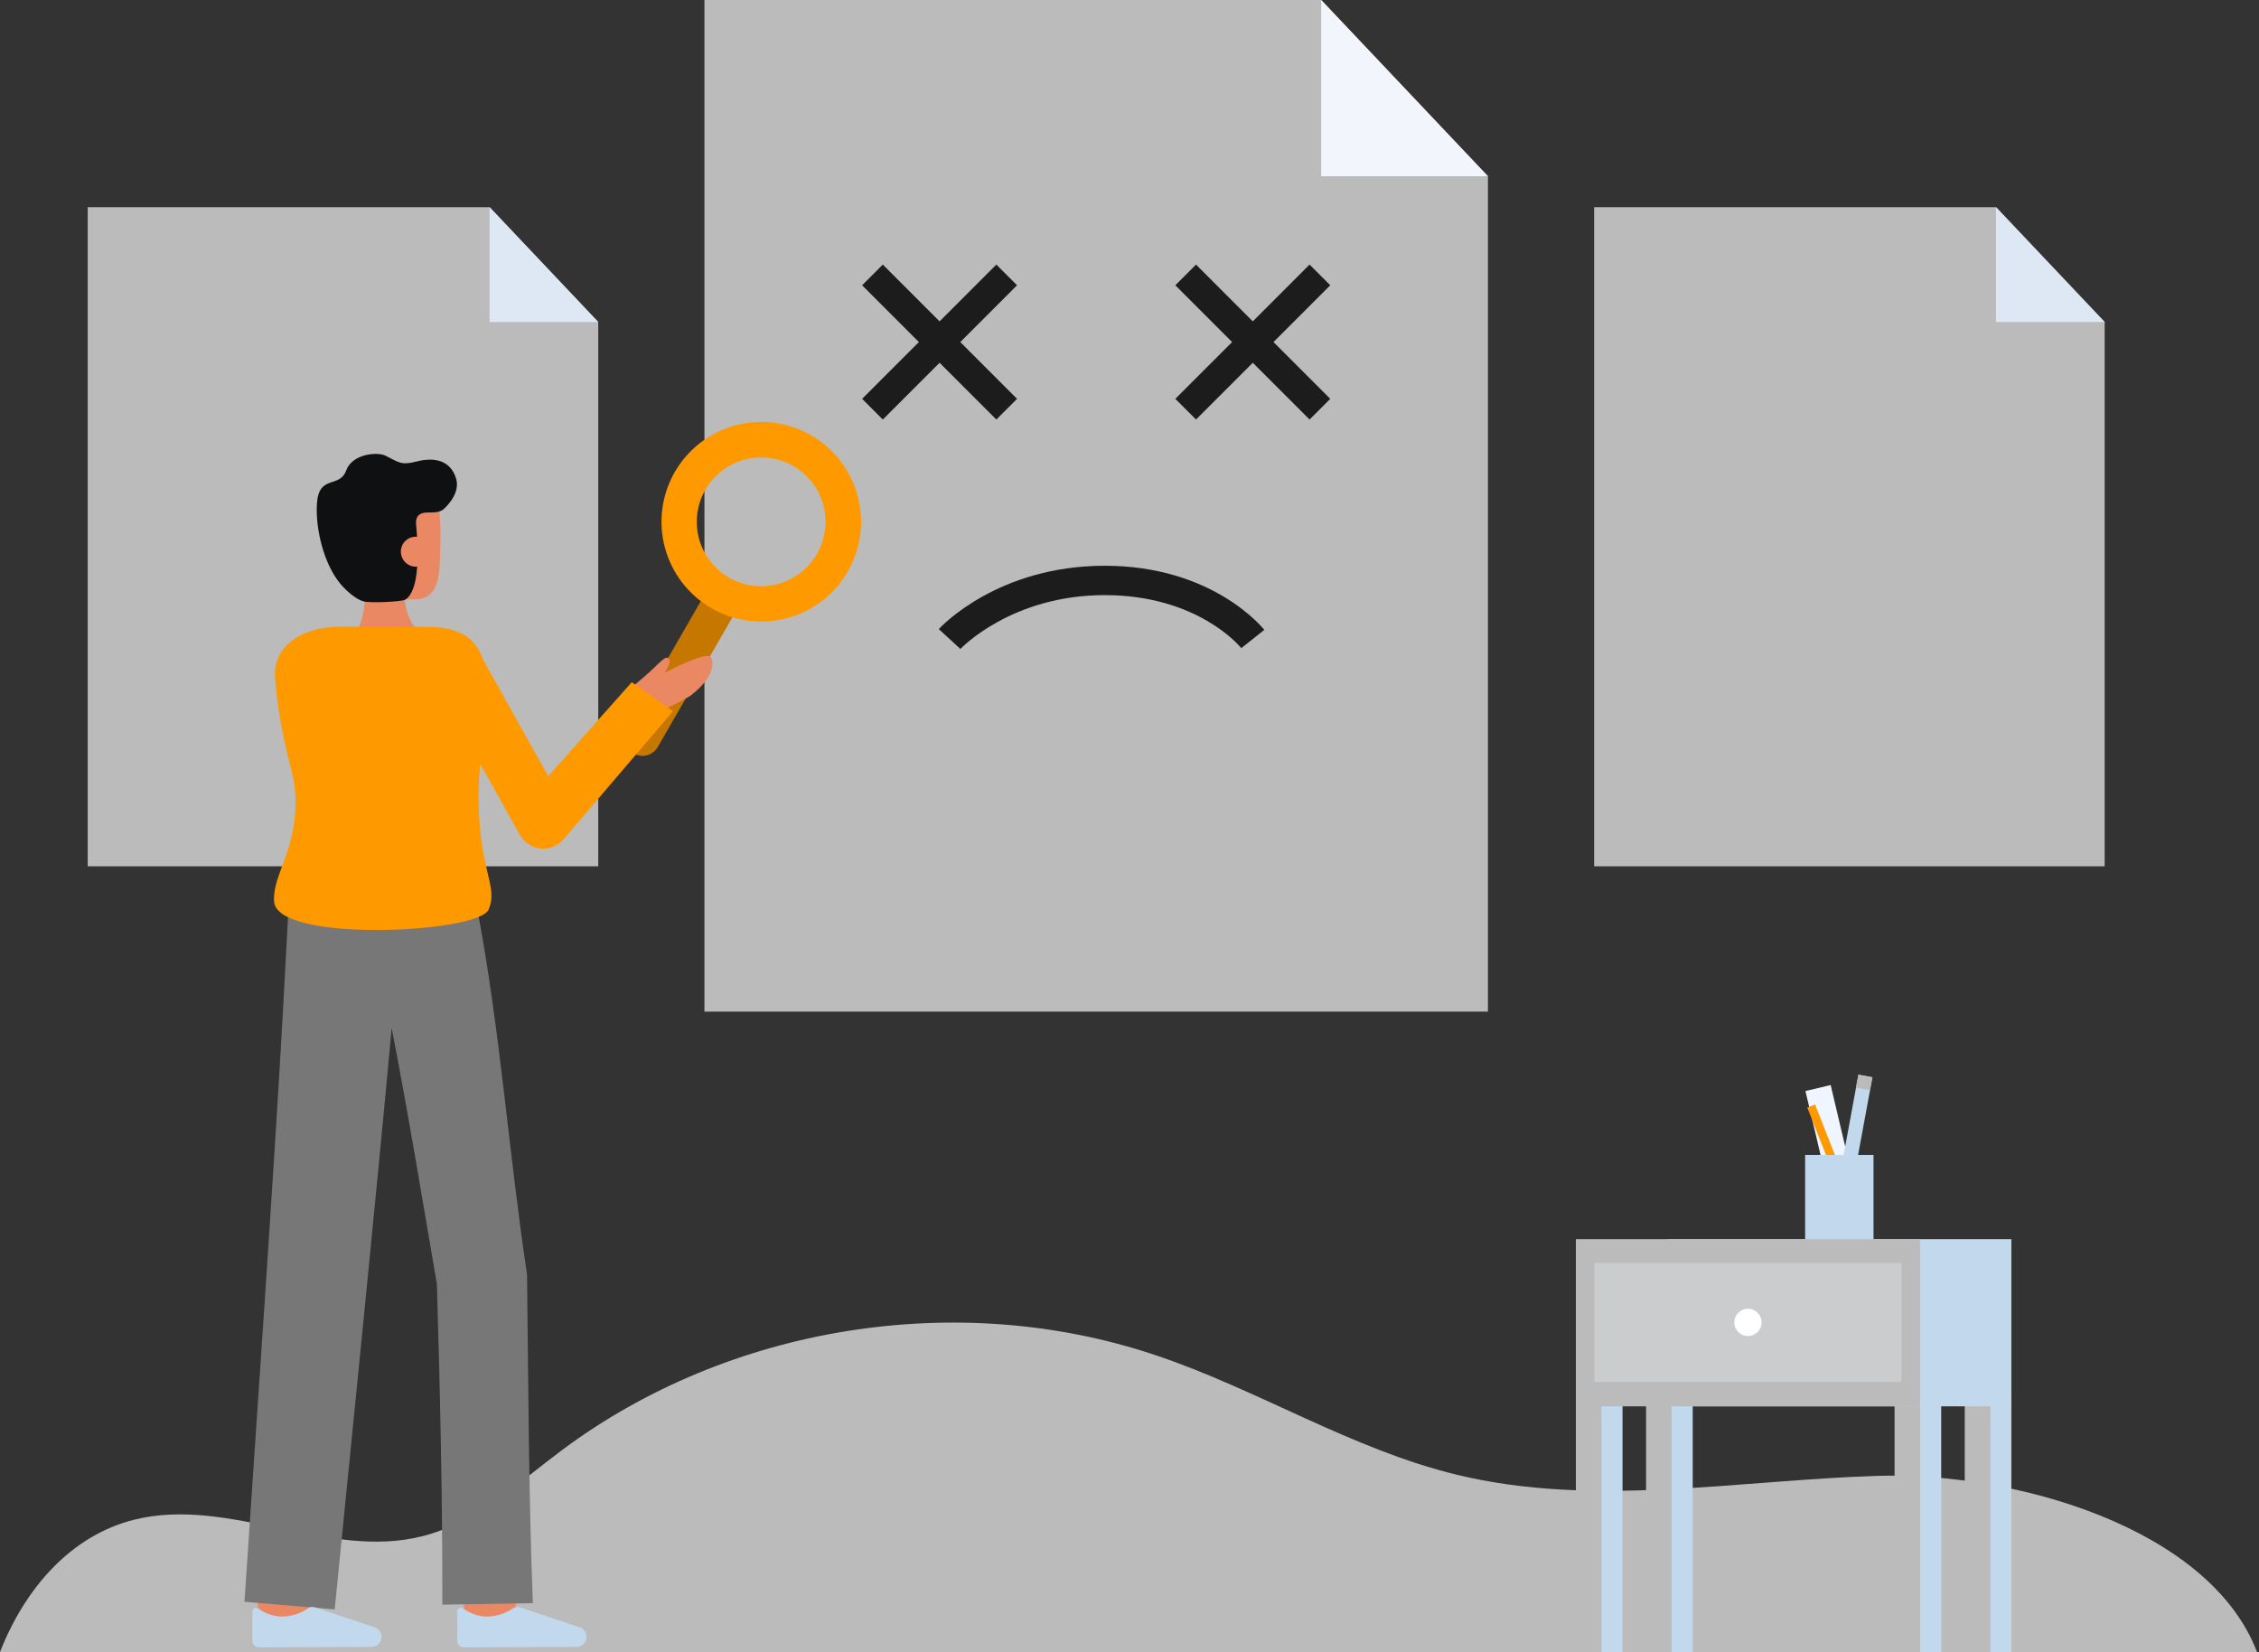 <svg width="923" height="675" viewBox="0 0 923 675" fill="none" xmlns="http://www.w3.org/2000/svg">
<rect x="0" y="0" width="923" height="675" fill="#333333" stroke="none"/>
<g clip-path="url(#clip0)">
<path d="M922.2 674.906H0C10.105 649.137 28.766 627.276 55.072 620.791C93.554 611.317 134.278 637.366 172.672 627.572C194.486 622.014 211.66 605.813 229.706 592.36C297.786 541.601 391.083 526.599 471.643 553.466C513.753 567.502 552.126 592.049 595.263 602.489C651.043 615.989 709.377 604.789 766.738 602.948C822.606 601.15 902.652 623.913 922.2 674.906Z" fill="#BBBBBB"/>
<path d="M607.954 413.288H287.824V0H539.824L607.954 72V413.288Z" fill="#BBBBBB"/>
<path d="M539.824 0V72H607.954L539.824 0Z" fill="#F3F5FD"/>
<path d="M859.938 353.922H651.349V84.634H815.546L859.938 131.548V353.922Z" fill="#BBBBBB"/>
<path d="M815.546 84.634V131.548H859.938L815.546 84.634Z" fill="#DEE8F5"/>
<path d="M244.429 353.922H35.84V84.634H200.037L244.429 131.548V353.922Z" fill="#BBBBBB"/>
<path d="M200.037 84.634V131.548H244.429L200.037 84.634Z" fill="#DEE8F5"/>
<path d="M262.478 308.8C261.207 308.798 259.96 308.462 258.86 307.826C257.76 307.19 256.847 306.277 256.211 305.176C255.576 304.076 255.241 302.828 255.24 301.558C255.239 300.287 255.571 299.039 256.205 297.937L287.611 243.367C288.08 242.532 288.71 241.797 289.465 241.207C290.22 240.616 291.084 240.181 292.008 239.927C292.932 239.673 293.897 239.604 294.847 239.726C295.798 239.847 296.715 240.156 297.546 240.634C298.376 241.112 299.104 241.75 299.686 242.511C300.268 243.272 300.694 244.141 300.938 245.067C301.182 245.994 301.24 246.96 301.109 247.909C300.977 248.858 300.659 249.772 300.172 250.597L268.765 305.167C268.13 306.273 267.214 307.191 266.11 307.829C265.006 308.467 263.753 308.802 262.478 308.8V308.8Z" fill="#C67700"/>
<path d="M311.083 253.923C309.926 253.923 308.759 253.873 307.583 253.774C296.809 252.854 286.842 247.693 279.875 239.424C272.907 231.156 269.509 220.459 270.429 209.685C271.348 198.912 276.51 188.945 284.779 181.977C293.047 175.009 303.744 171.611 314.518 172.531V172.531C324.989 173.426 334.71 178.329 341.653 186.219C348.596 194.108 352.224 204.374 351.781 214.874C351.337 225.374 346.856 235.297 339.273 242.573C331.689 249.848 321.589 253.915 311.08 253.923H311.083ZM311.034 186.875C304.156 186.866 297.549 189.55 292.627 194.354C287.705 199.158 284.861 205.698 284.704 212.574C284.547 219.45 287.089 226.113 291.786 231.137C296.483 236.161 302.961 239.145 309.832 239.449C316.703 239.754 323.419 237.355 328.543 232.767C333.666 228.179 336.788 221.766 337.24 214.904C337.692 208.041 335.438 201.275 330.961 196.054C326.484 190.834 320.14 187.574 313.289 186.975C312.533 186.907 311.78 186.875 311.034 186.875V186.875Z" fill="#FF9900"/>
<path d="M209.976 662.2L189.123 659.72C190.061 651.827 191.123 642.346 191.195 640.791C191.195 640.891 191.195 640.973 191.195 641.036H212.195C212.19 641.663 212.19 643.579 209.976 662.2Z" fill="#E98862"/>
<path d="M126.3 664.706L105.3 664.639C105.3 664.639 105.369 642.954 105.369 641.033H126.369C126.37 642.96 126.3 664.706 126.3 664.706Z" fill="#E98862"/>
<path d="M217.723 654.935C215.985 610.926 215.88 564.704 215.336 520.579C208.11 472.987 204.317 420.787 195.401 373.529L195.135 373.608L194.353 368.278L118.276 363.587C118.276 363.587 116.292 400.864 115.6 413.287C111.892 479.874 104.367 586.902 99.888 654.375L136.756 657.49C143.341 591.131 154.078 485.415 160.028 420.011C166.558 453.338 172.716 490.867 178.513 524.589C179.782 567.667 180.844 612.559 180.728 655.567L217.723 654.935Z" fill="#787777"/>
<path d="M151.828 672.829C152.918 672.824 153.961 672.387 154.728 671.613C155.495 670.839 155.923 669.792 155.918 668.702C155.918 668.602 155.918 668.502 155.905 668.402C155.844 667.622 155.561 666.875 155.09 666.25C154.619 665.625 153.979 665.147 153.246 664.873L128.8 656.687C128.326 656.531 127.825 656.478 127.329 656.533C126.833 656.588 126.355 656.75 125.928 657.007C122.568 659.338 118.548 660.53 114.46 660.407C111.276 660.181 108.22 659.064 105.64 657.184C105.413 656.998 105.138 656.881 104.847 656.846C104.556 656.81 104.261 656.858 103.996 656.984C103.732 657.11 103.508 657.308 103.351 657.556C103.195 657.804 103.112 658.091 103.113 658.384V670.336C103.113 671.046 103.395 671.728 103.897 672.23C104.4 672.732 105.081 673.014 105.791 673.014H105.801L151.828 672.829Z" fill="#C1D8ED"/>
<path d="M235.562 672.829C236.651 672.824 237.694 672.387 238.461 671.613C239.228 670.839 239.656 669.792 239.651 668.703C239.651 668.603 239.646 668.503 239.638 668.403C239.577 667.623 239.295 666.876 238.824 666.251C238.353 665.626 237.713 665.148 236.98 664.874L212.537 656.688C212.063 656.531 211.562 656.479 211.066 656.534C210.57 656.589 210.092 656.751 209.665 657.008C206.304 659.339 202.285 660.531 198.197 660.408C195.013 660.182 191.956 659.065 189.376 657.185C189.149 656.999 188.874 656.882 188.583 656.846C188.292 656.811 187.997 656.859 187.732 656.985C187.467 657.11 187.244 657.309 187.087 657.557C186.931 657.805 186.848 658.092 186.849 658.385V670.337C186.849 671.047 187.131 671.729 187.633 672.231C188.135 672.733 188.817 673.015 189.527 673.015H189.538L235.562 672.829Z" fill="#C1D8ED"/>
<path d="M142.926 261.054C142.926 261.054 150.658 256.954 148.932 235.898L164.908 232.935C164.908 232.935 163.108 251.814 171.195 257.807L142.926 261.054Z" fill="#E98862"/>
<path d="M139.867 227.733C140.973 234.121 144.459 240.171 150.094 242.233C156.784 244.683 161.739 244.849 169.452 244.849C179.977 244.849 179.629 233.872 179.925 222.81C180.225 211.71 179.338 199.792 175.178 195.922C166.878 188.198 142.505 193.089 139.541 206.009C138.01 212.692 138.81 221.652 139.867 227.733Z" fill="#E98862"/>
<path d="M186.427 195.8C184.667 189.343 179.179 186.189 170.105 188.561C163.651 190.248 162.834 188.731 157.368 186.1C154.238 184.593 143.968 185.281 141.427 192.232C138.703 199.678 130.276 193.648 129.493 205.778C128.838 215.931 132.27 230.444 139.166 238.611C141.554 241.438 145.449 244.827 148.466 245.665C151.429 246.489 164.239 245.765 165.484 245.031C171.601 241.399 170.973 224.741 170.003 214.055C169.844 212.297 170.167 209.375 174.679 209.375C177.779 209.375 179.496 209.301 181.097 208.147C181.1 208.147 188.189 202.256 186.427 195.8Z" fill="#0F1011"/>
<path d="M176.062 224.908C176.184 226.526 175.661 228.127 174.607 229.36C173.553 230.594 172.054 231.361 170.436 231.493C168.819 231.625 167.215 231.112 165.975 230.065C164.735 229.019 163.959 227.525 163.817 225.908C163.739 225.119 163.817 224.321 164.047 223.562C164.277 222.802 164.654 222.096 165.157 221.482C165.66 220.869 166.28 220.36 166.979 219.986C167.679 219.612 168.445 219.379 169.235 219.301C169.303 219.294 169.37 219.288 169.435 219.284C173.816 219.145 175.785 221.527 176.062 224.908Z" fill="#E98862"/>
<path d="M263.1 293.832C263.1 293.832 279.952 285.981 282.6 283.859C291.924 276.392 291.728 270.825 290.467 268.472C288.981 265.691 271.492 274.872 271.492 274.872C271.492 274.872 274.882 270.172 273.053 268.882C272.301 268.352 271.268 268.844 268.242 271.866C264.793 275.313 258.884 280.149 258.884 280.149L263.1 293.832Z" fill="#E98862"/>
<path d="M119.213 315.275C120.179 319.149 120.706 323.12 120.786 327.112C120.786 348.112 111.286 357.53 111.986 368.312C113.086 385.257 195.415 381.253 199.61 371.628C203.929 361.702 195.163 355.586 195.547 323.119C195.588 319.585 195.861 315.889 196.237 312.125L212.437 341.125C213.285 342.643 214.484 343.937 215.934 344.897C217.384 345.857 219.043 346.456 220.772 346.645C222.501 346.833 224.25 346.605 225.872 345.98C227.495 345.355 228.945 344.35 230.1 343.05L274.984 290.55L258.13 278.7L223.992 317.108L197.292 269.308C194.764 261.757 189.009 256.699 177.269 256.196C173.254 256.024 153.663 255.996 139.319 255.996C129.683 255.996 121.772 258.953 117.203 263.521L117.134 263.589C115.459 265.294 114.167 267.338 113.346 269.582C112.525 271.827 112.193 274.222 112.372 276.605C112.817 283.381 114.3 296.829 119.213 315.275Z" fill="#FF9900"/>
<path d="M415.55 116.545L407.096 108.091L352.249 162.938L360.703 171.392L415.55 116.545Z" fill="#1C1C1C"/>
<path d="M407.096 171.392L415.55 162.938L360.703 108.091L352.249 116.545L407.096 171.392Z" fill="#1C1C1C"/>
<path d="M543.53 116.544L535.077 108.091L480.23 162.938L488.683 171.391L543.53 116.544Z" fill="#1C1C1C"/>
<path d="M535.077 171.392L543.53 162.939L488.683 108.092L480.23 116.545L535.077 171.392Z" fill="#1C1C1C"/>
<path d="M392.408 265.122L383.573 257C384.541 255.944 407.773 231.129 451.389 231.129C495.26 231.129 515.727 256.251 516.577 257.32L507.182 264.786C506.482 263.923 489.194 243.129 451.389 243.129C413.281 243.13 392.612 264.9 392.408 265.122Z" fill="#1C1C1C"/>
<path d="M747.989 443.283L737.684 445.719L750.604 500.369L760.91 497.932L747.989 443.283Z" fill="#F0F6FF"/>
<path d="M759.329 439.045L750.48 487.012L756.202 488.068L765.05 440.1L759.329 439.045Z" fill="#C1D8ED"/>
<path d="M759.334 439.03L758.327 444.321L764.042 445.408L765.049 440.117L759.334 439.03Z" fill="#BBBBBB"/>
<path d="M741.615 451.227L738.438 452.479L756.979 499.542L760.156 498.291L741.615 451.227Z" fill="#FF9900"/>
<path d="M765.502 471.828H737.554V507.548H765.502V471.828Z" fill="#C1D8ED"/>
<path d="M662.948 572.069H652.495V674.905H662.948V572.069Z" fill="#C1D8ED"/>
<path d="M654.344 572.069H643.891V674.905H654.344V572.069Z" fill="#BBBBBB"/>
<path d="M793.153 572.069H782.7V674.905H793.153V572.069Z" fill="#C1D8ED"/>
<path d="M784.55 572.069H774.097V674.905H784.55V572.069Z" fill="#BBBBBB"/>
<path d="M691.619 572.069H681.166V674.905H691.619V572.069Z" fill="#C1D8ED"/>
<path d="M683.016 572.069H672.563V674.905H683.016V572.069Z" fill="#BBBBBB"/>
<path d="M821.824 572.069H811.371V674.905H821.824V572.069Z" fill="#C1D8ED"/>
<path d="M813.221 572.069H802.768V674.905H813.221V572.069Z" fill="#BBBBBB"/>
<path d="M821.825 506.244H681.231V574.535H821.825V506.244Z" fill="#C1D8ED"/>
<path d="M784.485 506.244H643.891V574.535H784.485V506.244Z" fill="#BBBBBB"/>
<g opacity="0.53">
<path opacity="0.53" d="M776.922 515.952H651.455V564.525H776.922V515.952Z" fill="#F3F5FD"/>
</g>
<path d="M714.188 545.811C717.265 545.811 719.76 543.316 719.76 540.239C719.76 537.162 717.265 534.667 714.188 534.667C711.111 534.667 708.616 537.162 708.616 540.239C708.616 543.316 711.111 545.811 714.188 545.811Z" fill="white"/>
</g>
<defs>
<clipPath id="clip0">
<rect width="922.201" height="674.906" fill="white"/>
</clipPath>
</defs>
</svg>
